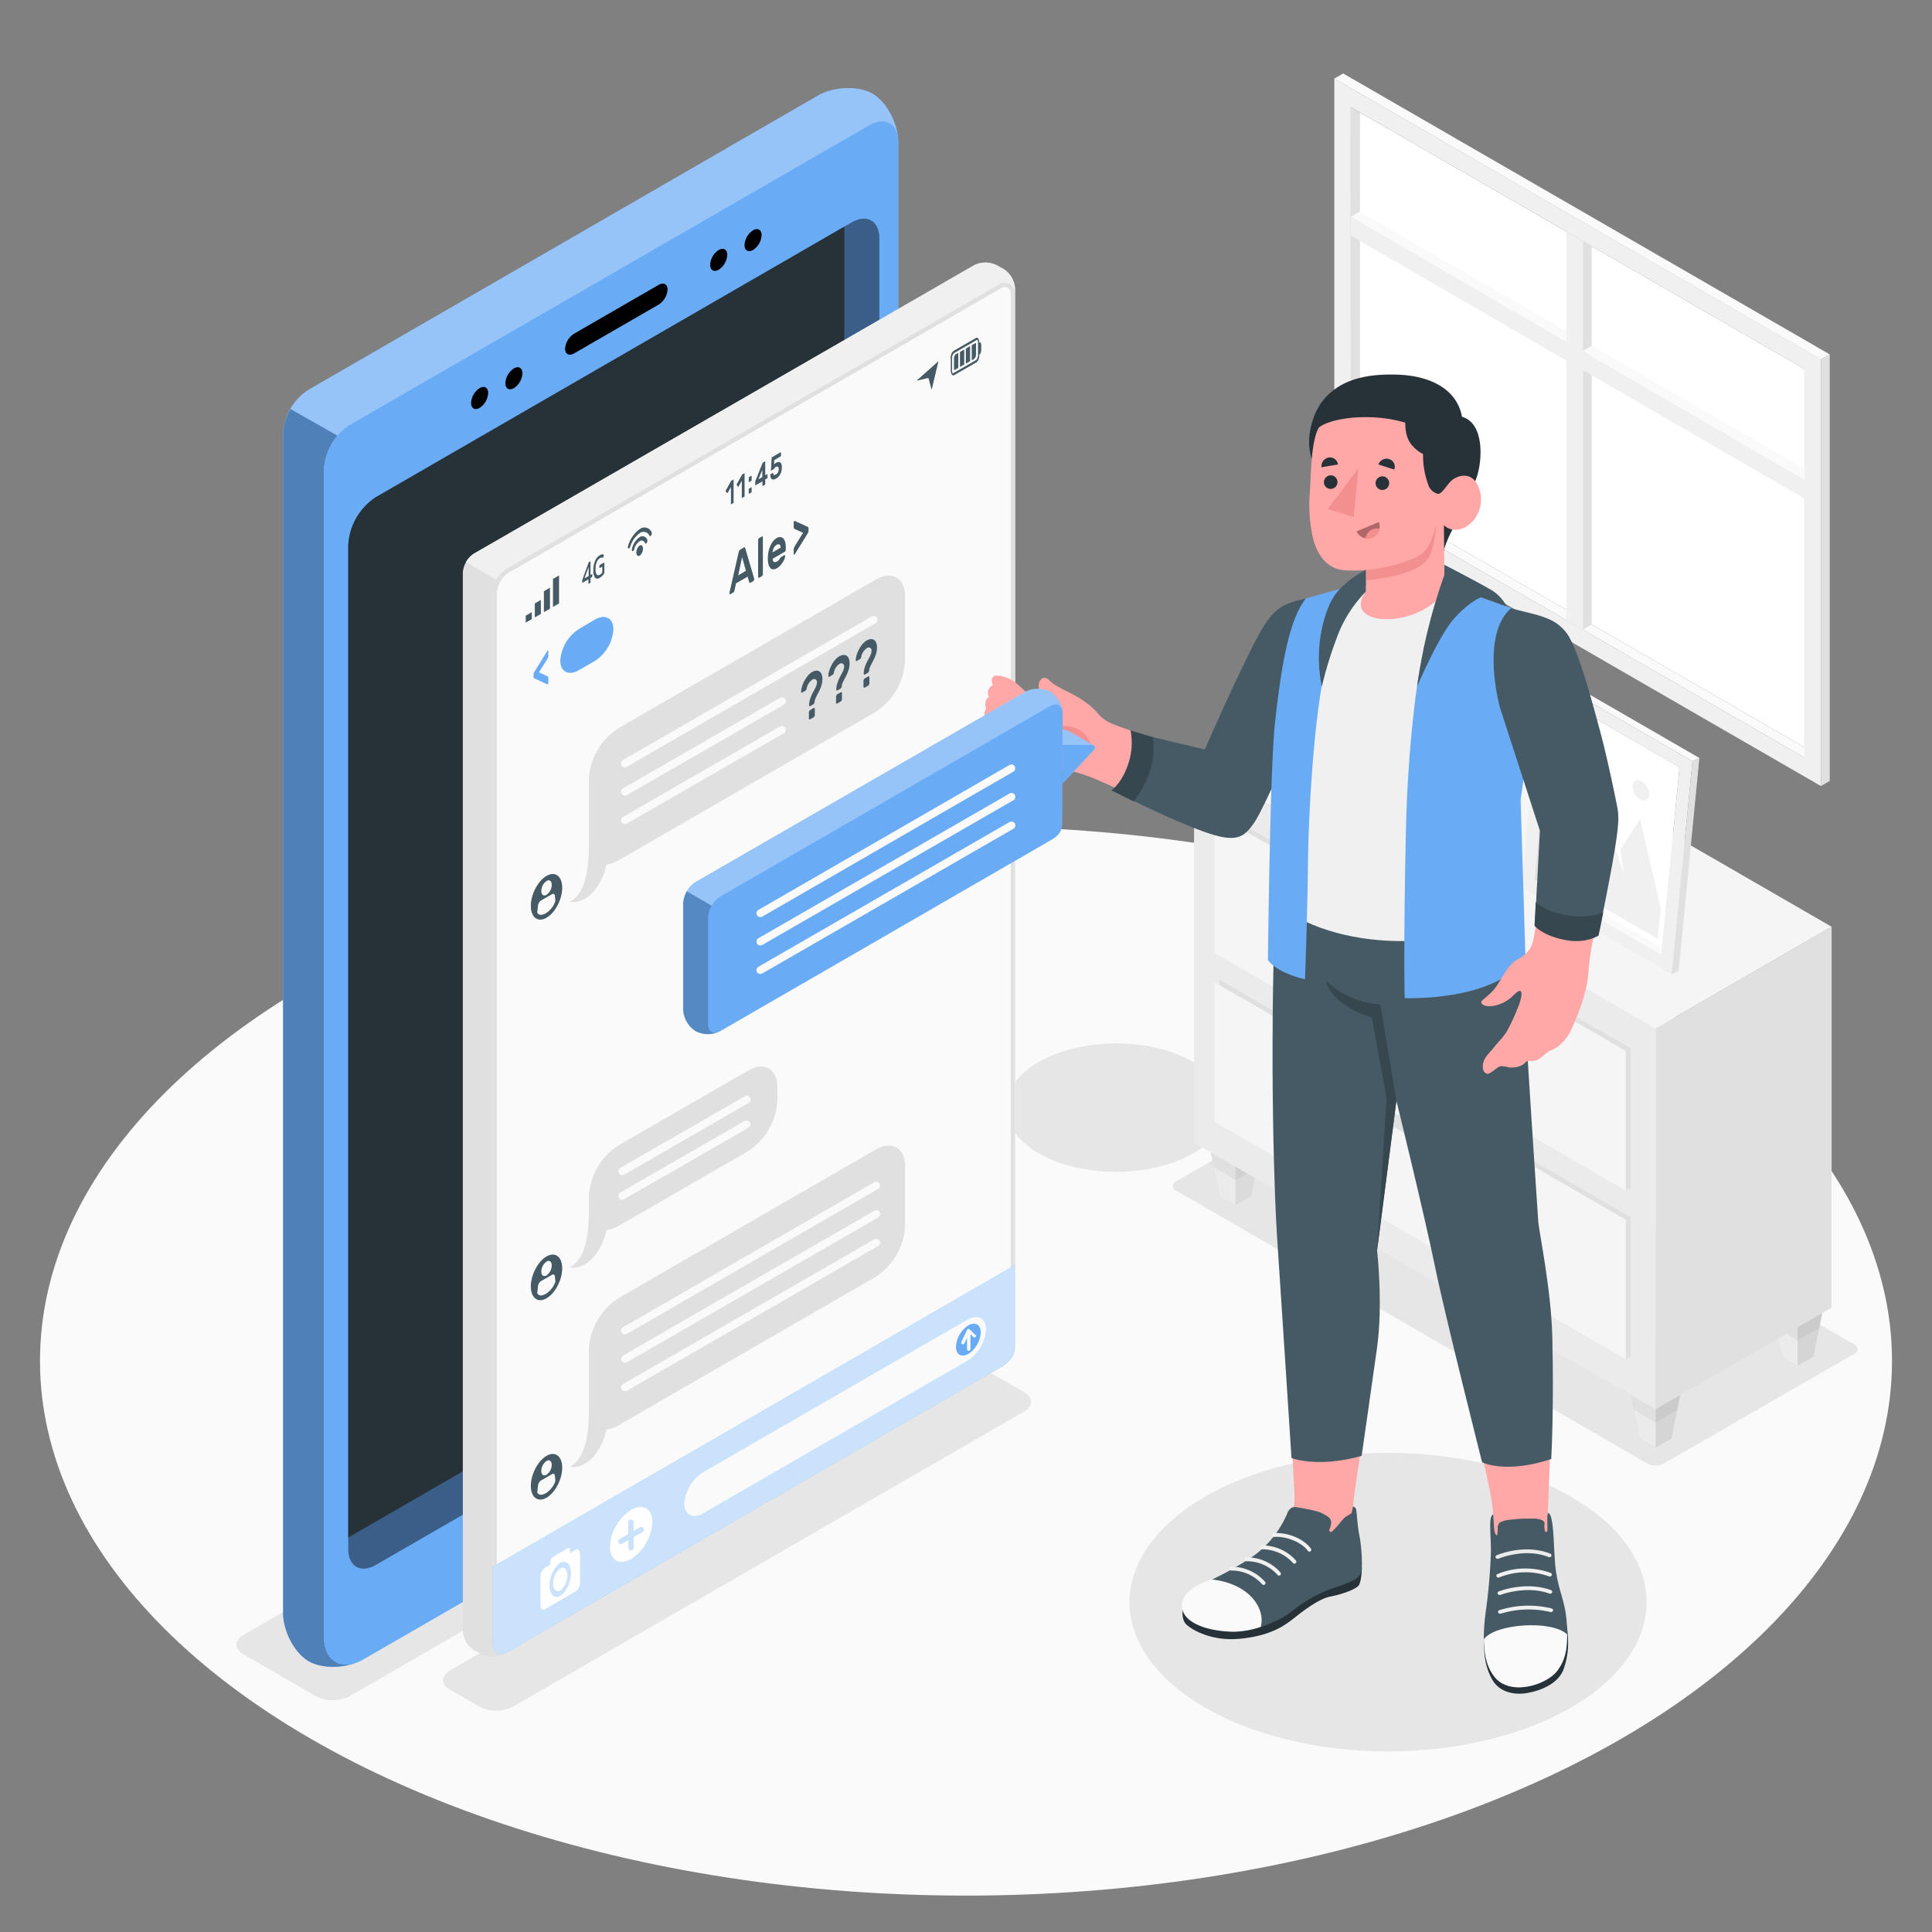 <svg xmlns="http://www.w3.org/2000/svg" viewBox="0 0 500 500"><rect x="0" y="0" width="500" height="500" fill="#808080" stroke="none"/><g id="freepik--Floor--inject-39"><ellipse id="freepik--floor--inject-39" cx="250" cy="352.22" rx="239.65" ry="138.36" style="fill:#fafafa"></ellipse></g><g id="freepik--Shadows--inject-39"><path id="freepik--Shadow--inject-39" d="M430.55,378.8l49.35-28.45a1.27,1.27,0,0,0,0-2.4l-122-70.67a4.59,4.59,0,0,0-4.16,0l-49.35,28.45a1.27,1.27,0,0,0,0,2.4l122,70.67A4.57,4.57,0,0,0,430.55,378.8Z" style="fill:#e6e6e6"></path><ellipse id="freepik--shadow--inject-39" cx="359.22" cy="414.63" rx="66.9" ry="38.63" style="fill:#e6e6e6"></ellipse><path id="freepik--shadow--inject-39" d="M63,428.12,81.78,439a9.62,9.62,0,0,0,8.68,0l158.17-91.32c2.39-1.38,2.39-3.62,0-5l-18.8-10.85a9.6,9.6,0,0,0-8.67,0L63,423.11C60.59,424.49,60.59,426.73,63,428.12Z" style="fill:#e6e6e6"></path><path id="freepik--shadow--inject-39" d="M116.48,437.29l7.6,4.39a9.53,9.53,0,0,0,8.67,0l132.3-76.38c2.4-1.39,2.4-3.63,0-5l-7.6-4.39a9.6,9.6,0,0,0-8.67,0l-132.3,76.38C114.08,433.67,114.08,435.91,116.48,437.29Z" style="fill:#e6e6e6"></path><path id="freepik--shadow--inject-39" d="M268.72,274.9c-11.12,6.49-11.12,17,0,23.5s29.13,6.49,40.24,0,11.11-17,0-23.5S279.83,268.42,268.72,274.9Z" style="fill:#e6e6e6"></path></g><g id="freepik--Furniture--inject-39"><g id="freepik--Drawer--inject-39"><polygon points="420.11 351.29 424.35 372.31 428.47 374.69 432.55 372.33 436.83 351.29 428.47 346.46 420.11 351.29" style="fill:#e0e0e0"></polygon><polygon points="420.11 351.29 424.35 372.31 428.47 374.69 432.55 372.33 436.83 351.29 428.47 346.46 420.11 351.29" style="opacity:0.05"></polygon><polygon points="428.47 374.69 428.47 356.11 420.11 351.29 424.35 372.31 428.47 374.69" style="fill:#ebebeb"></polygon><polygon points="420.11 351.29 422.85 364.86 428.47 368.11 434.07 364.88 436.83 351.29 428.47 346.46 420.11 351.29" style="opacity:0.05"></polygon><polygon points="456.87 330.07 461.1 351.09 465.22 353.47 469.31 351.11 473.58 330.07 465.22 325.24 456.87 330.07" style="fill:#e0e0e0"></polygon><polygon points="456.87 330.07 461.1 351.09 465.22 353.47 469.31 351.11 473.58 330.07 465.22 325.24 456.87 330.07" style="opacity:0.05"></polygon><polygon points="465.22 353.47 465.22 334.89 456.87 330.07 461.1 351.09 465.22 353.47" style="fill:#ebebeb"></polygon><polygon points="456.87 330.07 459.6 343.64 465.22 346.89 470.82 343.66 473.58 330.07 465.22 325.24 456.87 330.07" style="opacity:0.05"></polygon><polygon points="311.39 288.51 315.63 309.54 319.75 311.92 323.83 309.56 328.11 288.52 319.75 283.69 311.39 288.51" style="opacity:0.05"></polygon><polygon points="319.75 311.92 319.75 293.34 311.39 288.51 315.63 309.54 319.75 311.92" style="fill:#ebebeb"></polygon><polygon points="311.39 288.51 314.13 302.09 319.75 305.34 325.35 302.11 328.11 288.52 319.75 283.69 311.39 288.51" style="opacity:0.05"></polygon><g id="freepik--Cabinet--inject-39"><g id="freepik--cabinet--inject-39"><polygon points="428.47 364.72 474.02 338.42 474.02 239.84 428.47 266.14 428.47 364.72" style="fill:#e0e0e0"></polygon><polygon points="428.47 266.14 309.02 197.17 309.02 295.75 428.47 364.72 428.47 266.14" style="fill:#ebebeb"></polygon><polygon points="309.02 197.17 428.47 266.14 474.02 239.84 354.57 170.88 309.02 197.17" style="fill:#f5f5f5"></polygon><polygon points="421.96 314.97 315.53 253.52 315.53 289.7 314.34 290.39 420.77 351.84 421.97 351.15 421.96 314.97" style="fill:#e0e0e0"></polygon><polygon points="420.77 315.66 314.33 254.21 314.34 290.39 420.77 351.84 420.77 315.66" style="fill:#f5f5f5"></polygon><path d="M369.6,293l-8.85-5.11c-1.15-.67-2.08-.36-2.08.67a4.15,4.15,0,0,0,2.08,3.08l8.85,5.11c1.15.67,2.08.36,2.08-.67A4.15,4.15,0,0,0,369.6,293Z" style="fill:#e0e0e0"></path><polygon points="421.97 271.29 315.53 209.84 315.54 246.01 314.34 246.71 420.77 308.16 421.97 307.46 421.97 271.29" style="fill:#e0e0e0"></polygon><polygon points="420.77 271.98 314.34 210.53 314.34 246.71 420.77 308.16 420.77 271.98" style="fill:#f5f5f5"></polygon><path d="M369.6,249.27l-8.85-5.11c-1.15-.66-2.08-.36-2.08.68a4.15,4.15,0,0,0,2.08,3.08L369.6,253c1.15.66,2.08.36,2.08-.68A4.19,4.19,0,0,0,369.6,249.27Z" style="fill:#e0e0e0"></path></g></g><g id="freepik--Pot--inject-39"><path d="M358,200.13c-5.52,3.19-5.52,8.36,0,11.55s14.47,3.18,20,0,5.52-8.36,0-11.55S363.51,196.94,358,200.13Z" style="fill:#e0e0e0"></path><path d="M376.78,206.62c4.81-4.91,7.63-17.16,2.94-21.05H355.86c-4.69,3.89-1.87,16.13,2.94,21l.13.14c.05.05.11.1.16.16a5.46,5.46,0,0,0,.44.38l.11.09.37.28c.2.14.41.28.62.4a15.84,15.84,0,0,0,14.32,0h0c.21-.12.42-.26.63-.4l.34-.26.14-.11c.15-.12.29-.25.42-.37l.19-.19A.57.57,0,0,1,376.78,206.62Z" style="fill:#ebebeb"></path><path d="M357.93,184c-5.44,3.14-5.44,8.24,0,11.38s14.27,3.15,19.72,0,5.44-8.24,0-11.38S363.38,180.85,357.93,184Z" style="fill:#fafafa"></path><path d="M361.79,186.23c-3.31,1.91-3.31,5,0,6.92a13.22,13.22,0,0,0,12,0c3.31-1.91,3.31-5,0-6.92A13.22,13.22,0,0,0,361.79,186.23Z" style="fill:#f5f5f5"></path><path d="M373.79,189.51a13.28,13.28,0,0,0-12,0,5.61,5.61,0,0,0-2,1.82,5.43,5.43,0,0,0,2,1.82,13.22,13.22,0,0,0,12,0,5.43,5.43,0,0,0,2-1.82A5.61,5.61,0,0,0,373.79,189.51Z" style="fill:#ebebeb"></path><path d="M362.52,191.33a27.35,27.35,0,0,1-4.34-5.76c-2-3.55-2.37-8.29-1.33-8.88s5.25,4.15,5.25,4.15a25.9,25.9,0,0,1-.45-6.05c.18-3.15,1-6,1.85-6.6s2.93,3.4,3.8,6.29,1.38,5.25,1.38,5.25a44,44,0,0,1,1.56-6.64c1.05-3,2-3.67,2.74-3.37s1.23,1.69,1.45,5.68a39.69,39.69,0,0,1-.18,5.71s1.48-1.63,3.14-3.22c1.81-1.74,2.58-2,3.1-1.65s.66,3-2.14,8.12a28.32,28.32,0,0,1-5.3,7S369.16,193.84,362.52,191.33Z" style="fill:#e0e0e0"></path></g><g id="freepik--Picture--inject-39"><g id="freepik--Frame--inject-39"><polygon points="431.71 246.21 429.94 247.07 397.09 228.1 398.86 227.25 431.71 246.21" style="fill:#fafafa"></polygon><polygon points="398.86 227.25 430.11 245.29 434.66 198.54 403.41 180.52 398.86 227.25" style="fill:#fff"></polygon><path d="M393.75,229.66l38.89,22.46L438,197l-38.89-22.46Zm8.06-50.08,32.85,19-4.72,48.53-32.85-19Z" style="fill:#f0f0f0"></path><polygon points="397.09 228.1 398.86 227.25 403.41 180.52 401.81 179.58 397.09 228.1" style="fill:#e0e0e0"></polygon><polygon points="399.11 174.53 400.9 173.7 439.8 196.16 438 196.99 399.11 174.53" style="fill:#fafafa"></polygon><polygon points="439.8 196.16 438 196.99 432.64 252.12 434.43 251.28 439.8 196.16" style="fill:#e0e0e0"></polygon></g><g id="freepik--Land--inject-39"><polygon points="400.24 226.36 429.05 242.99 429.81 235.12 424.45 211.99 419.35 219.88 420.4 226.53 411.88 201.99 401 218.49 400.24 226.36" style="fill:#f0f0f0"></polygon><path d="M424.9,202.25a4.07,4.07,0,0,1,1.9,3.56c-.13,1.28-1.18,1.78-2.36,1.1a4.06,4.06,0,0,1-1.9-3.56C422.66,202.06,423.72,201.57,424.9,202.25Z" style="fill:#f0f0f0"></path></g></g></g></g><g id="freepik--Window--inject-39"><g id="freepik--window--inject-39"><polygon points="351.84 126.92 466.99 193.39 466.99 95.5 351.84 29.04 351.84 126.92" style="fill:#fff"></polygon><polygon points="469.25 194.7 466.99 196.05 349.58 128.26 351.84 126.92 469.25 194.7" style="fill:#fafafa"></polygon><path d="M345.32,130.72l125.93,72.71V93L345.32,20.33Zm4.26-103L467,95.5V196.05l-117.4-67.78Z" style="fill:#f0f0f0"></path><polygon points="349.58 128.26 351.84 126.92 351.84 29.04 349.58 27.71 349.58 128.26" style="fill:#e0e0e0"></polygon><polygon points="345.32 20.33 347.62 19.02 473.54 91.72 471.25 93.04 345.32 20.33" style="fill:#fafafa"></polygon><polygon points="473.54 91.72 471.25 93.04 471.25 203.43 473.54 202.11 473.54 91.72" style="fill:#e0e0e0"></polygon><polygon points="465.11 120.21 465.11 122.86 349.58 56.08 351.84 54.73 465.11 120.21" style="fill:#fafafa"></polygon><polygon points="411.92 63.71 409.63 62.39 409.63 162.95 411.92 161.64 411.92 63.71" style="fill:#e0e0e0"></polygon><polygon points="405.36 59.94 409.63 62.39 409.63 162.95 405.37 160.48 405.36 59.94" style="fill:#f0f0f0"></polygon><polygon points="349.58 56.08 349.58 60.99 467.03 129.05 467.03 124.14 349.58 56.08" style="fill:#f0f0f0"></polygon><polygon points="409.63 90.87 411.92 89.46 466.99 121.29 466.99 124.14 409.63 90.87" style="fill:#fafafa"></polygon></g></g><g id="freepik--Device--inject-39"><g id="freepik--Mobile--inject-39"><path d="M211.66,24.74,80.34,100.58a14.17,14.17,0,0,0-7.08,11.74V417.38c0,4.81,3,10.43,6.64,12.54s10,1.88,14.17-.52l130.85-75.55a16.71,16.71,0,0,0,7.54-13.06v-304c0-4.81-3-10.43-6.63-12.54S215.83,22.34,211.66,24.74Z" style="fill:#69ABF5"></path><path d="M211.66,24.74,80.34,100.58a14.17,14.17,0,0,0-7.08,11.74V417.38c0,4.81,3,10.43,6.64,12.54s10,1.88,14.17-.52l130.85-75.55a16.71,16.71,0,0,0,7.54-13.06v-304c0-4.81-3-10.43-6.63-12.54S215.83,22.34,211.66,24.74Z" style="fill:#fff;opacity:0.3"></path><path d="M92.27,430.26c-4,1.57-9.2,1.49-12.37-.34-3.66-2.11-6.63-7.73-6.63-12.54V112.32a13.57,13.57,0,0,1,1.91-6.47l12.17,6.91a14.64,14.64,0,0,0-3.51,8.79v302C83.83,429.29,87.49,432,92.27,430.26Z" style="fill:#69ABF5"></path><path d="M92.27,430.26c-4,1.57-9.2,1.49-12.37-.34-3.66-2.11-6.63-7.73-6.63-12.54V112.32a13.57,13.57,0,0,1,1.91-6.47l12.17,6.91a14.64,14.64,0,0,0-3.51,8.79v302C83.83,429.29,87.49,432,92.27,430.26Z" style="opacity:0.25"></path><path d="M90.48,110a14.74,14.74,0,0,0-6.65,11.52v302c0,6.5,4.6,9.16,10.23,5.91l130.87-75.56a16.71,16.71,0,0,0,7.54-13.06v-304c0-4.79-3.39-6.75-7.54-4.36Z" style="fill:#69ABF5"></path><path d="M97.3,128.64a15.86,15.86,0,0,0-7.17,12.42V400.85c0,4.57,3.2,6.42,7.16,4.14L220.41,333.9a15.9,15.9,0,0,0,7.17-12.41V61.7c0-4.55-3.23-6.42-7.17-4.14Z" style="fill:#69ABF5"></path><path d="M97.3,128.64a15.86,15.86,0,0,0-7.17,12.42V400.85c0,4.57,3.2,6.42,7.16,4.14L220.41,333.9a15.9,15.9,0,0,0,7.17-12.41V61.7c0-4.55-3.23-6.42-7.17-4.14Z" style="opacity:0.45"></path><path d="M218.5,315.51V58.66l-121.2,70a15.86,15.86,0,0,0-7.17,12.42V397.91l121.2-70A15.9,15.9,0,0,0,218.5,315.51Z" style="fill:#263238"></path><path d="M148.6,86.34l21.82-12.59c1.3-.76,2.35-.22,2.35,1.19a5,5,0,0,1-2.35,3.91L148.6,91.45c-1.3.75-2.36.22-2.36-1.19A5.07,5.07,0,0,1,148.6,86.34Z"></path><path d="M186,64.7c1.22-.71,2.21-.14,2.21,1.27A4.88,4.88,0,0,1,186,69.8c-1.22.71-2.21.14-2.21-1.28A4.86,4.86,0,0,1,186,64.7Z"></path><path d="M194.89,59.59c1.22-.7,2.21-.13,2.21,1.28a4.9,4.9,0,0,1-2.21,3.83c-1.22.7-2.21.13-2.21-1.28A4.9,4.9,0,0,1,194.89,59.59Z"></path><path d="M124.13,100.44c1.22-.7,2.21-.13,2.21,1.28a4.88,4.88,0,0,1-2.21,3.83c-1.22.71-2.21.13-2.21-1.28A4.9,4.9,0,0,1,124.13,100.44Z"></path><path d="M133,95.34c1.22-.7,2.21-.13,2.21,1.28a4.9,4.9,0,0,1-2.21,3.83c-1.22.7-2.21.13-2.21-1.28A4.9,4.9,0,0,1,133,95.34Z"></path></g></g><g id="freepik--Screen--inject-39"><g id="freepik--window--inject-39"><path d="M252.12,68.63,122.69,143.26a6.44,6.44,0,0,0-2.91,5V422.09a6.43,6.43,0,0,0,2.92,5l1.82,1a6.47,6.47,0,0,0,5.83,0l129.43-74.75a6.44,6.44,0,0,0,2.91-5V74.7a6.43,6.43,0,0,0-2.92-5l-1.82-1A6.47,6.47,0,0,0,252.12,68.63Z" style="fill:#e0e0e0"></path><path d="M262.69,348.57c0,2.57-1.8,4.2-4,5.48L131.47,427.5c-2.22,1.28-4,.24-4-2.33V154h0a8,8,0,0,1,4-6.94L258.66,73.52a2.69,2.69,0,0,1,4,2.33h0Z" style="fill:#fafafa"></path><path d="M260,74.28a1.57,1.57,0,0,1,1.57,1.57V348.57c0,1.74-1.07,3.13-3.47,4.51L130.9,426.53a2.53,2.53,0,0,1-1.23.39c-1,0-1.11-1.1-1.11-1.75V154a6.92,6.92,0,0,1,3.45-6L259.22,74.49a1.58,1.58,0,0,1,.78-.21m0-1.12a2.65,2.65,0,0,0-1.34.36L131.45,147a8,8,0,0,0-4,6.94V425.17c0,1.82.91,2.88,2.23,2.88a3.71,3.71,0,0,0,1.8-.55l127.19-73.45c2.23-1.28,4-2.91,4-5.48V75.85A2.69,2.69,0,0,0,260,73.16Z" style="fill:#e0e0e0"></path><path d="M262.69,74.7v1.15a2.69,2.69,0,0,0-4-2.33L131.45,147a7.78,7.78,0,0,0-2.93,2.93.26.26,0,0,0-.05.09l-7.87-4.55a6.08,6.08,0,0,1,2.1-2.22L252.12,68.63a6.47,6.47,0,0,1,5.83,0l1.82,1A6.4,6.4,0,0,1,262.69,74.7Z" style="fill:#f0f0f0"></path><path d="M152.28,151.07a.33.33,0,0,1,0-.19v-.94l-1.47.85c-.08.05-.12,0-.12-.13v-.33a.92.92,0,0,1,0-.19.83.83,0,0,1,.05-.18l1.56-4.26a1.1,1.1,0,0,1,.07-.17.24.24,0,0,1,.11-.09l.2-.12c.06,0,.11,0,.14,0a.4.4,0,0,1,0,.2v3.28l.32-.19c.06,0,.11,0,.13,0a.31.31,0,0,1,0,.2V149a.5.5,0,0,1,0,.23.25.25,0,0,1-.13.14l-.32.19v.94a.75.75,0,0,1,0,.24.32.32,0,0,1-.14.14l-.25.14C152.35,151.1,152.31,151.1,152.28,151.07Zm.06-2v-2.34l-1.07,2.95Z" style="fill:#455a64"></path><path d="M154,149.5a3.08,3.08,0,0,1-.43-1.92,6.07,6.07,0,0,1,.43-2.41,2.92,2.92,0,0,1,1.22-1.47,1.75,1.75,0,0,1,.58-.22.62.62,0,0,1,.46.07s0,0,0,.08a.65.65,0,0,1,0,.11l-.13.49a.27.27,0,0,1-.06.11h-.06a.82.82,0,0,0-.75.12,2,2,0,0,0-.83,1,4.56,4.56,0,0,0-.3,1.78,2.51,2.51,0,0,0,.29,1.45c.2.24.46.26.8.06a1.78,1.78,0,0,0,.37-.26,1.65,1.65,0,0,0,.28-.32v-1.52l-.61.35c-.06,0-.1,0-.13,0a.45.45,0,0,1,0-.21v-.21a.65.65,0,0,1,0-.24.35.35,0,0,1,.13-.14l1-.56c.07,0,.12,0,.14,0a.43.43,0,0,1,0,.24v2.18a.92.92,0,0,1,0,.19.26.26,0,0,1-.06.15,3.14,3.14,0,0,1-1.15,1.14C154.72,149.86,154.31,149.84,154,149.5Z" style="fill:#455a64"></path><path d="M166.41,142a2.25,2.25,0,0,1-.86,1.8c-.47.27-.85-.09-.85-.82a2.24,2.24,0,0,1,.85-1.8C166,140.91,166.41,141.28,166.41,142Z" style="fill:#455a64"></path><path d="M165.55,139a5.13,5.13,0,0,0-2,3c-.08.27,0,.52.09.6h0c.16.1.4-.11.5-.44a3.59,3.59,0,0,1,1.39-2.1.91.91,0,0,1,1.4.49c.09.22.33.16.49-.13h0a1,1,0,0,0,.09-.7A1.29,1.29,0,0,0,165.55,139Z" style="fill:#455a64"></path><path d="M165.55,136.94a8,8,0,0,0-3,4.33c-.1.28-.07.57.07.65h0c.16.09.38-.1.49-.42a6.48,6.48,0,0,1,2.48-3.54,1.66,1.66,0,0,1,2.49.67c.1.2.33.13.49-.15h0a.88.88,0,0,0,.07-.73A2,2,0,0,0,165.55,136.94Z" style="fill:#455a64"></path><path d="M187.82,127.2a.2.2,0,0,1,0-.16.33.33,0,0,1,.06-.19l1.22-2.19.09-.16a.33.33,0,0,1,.11-.1l.44-.26a.09.09,0,0,1,.11,0,.18.18,0,0,1,0,.14v5.61a.46.46,0,0,1,0,.19.29.29,0,0,1-.11.13l-.46.26a.09.09,0,0,1-.11,0,.2.2,0,0,1,0-.14v-4.29l-.8,1.42a.26.26,0,0,1-.11.12.1.1,0,0,1-.11,0Z" style="fill:#455a64"></path><path d="M190.67,125.55a.35.35,0,0,1,0-.16.6.6,0,0,1,.06-.19l1.22-2.19.1-.15a.27.27,0,0,1,.1-.11l.44-.25a.08.08,0,0,1,.11,0,.2.2,0,0,1,0,.14v5.61a.43.43,0,0,1,0,.19.29.29,0,0,1-.11.13l-.46.27a.08.08,0,0,1-.1,0,.2.2,0,0,1-.05-.14V124.4l-.8,1.43a.23.23,0,0,1-.11.11.1.1,0,0,1-.1,0Z" style="fill:#455a64"></path><path d="M194.42,123.14a.08.08,0,0,1,.1,0,.2.2,0,0,1,0,.14v.85a.45.45,0,0,1,0,.19.24.24,0,0,1-.1.13l-.53.31a.09.09,0,0,1-.11,0,.2.2,0,0,1,0-.14v-.85a.41.41,0,0,1,0-.19.25.25,0,0,1,.11-.13Zm0,3a.08.08,0,0,1,.1,0,.18.18,0,0,1,0,.14v.85a.45.45,0,0,1,0,.19.28.28,0,0,1-.1.13l-.53.3a.08.08,0,0,1-.11,0,.2.2,0,0,1,0-.14v-.85a.41.41,0,0,1,0-.19.33.33,0,0,1,.11-.14Z" style="fill:#455a64"></path><path d="M197.43,125.76a.08.08,0,0,1-.11,0s0-.07,0-.13v-1.05l-1.75,1a.08.08,0,0,1-.11,0,.2.2,0,0,1,0-.14v-.62a.85.85,0,0,1,0-.23l.09-.25,1.72-4.31a.76.76,0,0,1,.23-.35l.43-.25c.05,0,.08,0,.11,0a.18.18,0,0,1,0,.14V123l.48-.28a.09.09,0,0,1,.11,0,.18.18,0,0,1,0,.14v.61a.48.48,0,0,1,0,.2.36.36,0,0,1-.11.13l-.48.28v1.05a.49.49,0,0,1,0,.19.24.24,0,0,1-.11.13Zm-.15-2.28v-1.86l-1,2.42Z" style="fill:#455a64"></path><path d="M199.69,118.61a.49.49,0,0,1,.05-.19.24.24,0,0,1,.11-.13l2.12-1.22s.07,0,.1,0a.2.2,0,0,1,.05.14v.62a.45.45,0,0,1-.05.19.28.28,0,0,1-.1.13l-1.59.92-.06,1.14a1.28,1.28,0,0,1,.3-.28,1.66,1.66,0,0,1,.25-.16,1.52,1.52,0,0,1,.58-.21.68.68,0,0,1,.47.11,1,1,0,0,1,.31.45,2.27,2.27,0,0,1,.11.8,4.62,4.62,0,0,1-.11,1,3.58,3.58,0,0,1-.32.83,2.59,2.59,0,0,1-.47.64,2.35,2.35,0,0,1-.57.45,1.64,1.64,0,0,1-.67.25.63.63,0,0,1-.46-.11.76.76,0,0,1-.28-.39,1.72,1.72,0,0,1-.1-.58.34.34,0,0,1,0-.2.36.36,0,0,1,.11-.13l.45-.26a.11.11,0,0,1,.11,0,.17.17,0,0,1,.06.11.69.69,0,0,0,.1.27.33.33,0,0,0,.17.1.57.57,0,0,0,.22,0l.25-.12a1.36,1.36,0,0,0,.51-.57,1.75,1.75,0,0,0,.2-.85.62.62,0,0,0-.2-.54.44.44,0,0,0-.51,0,1,1,0,0,0-.27.2.86.86,0,0,0-.16.18l-.12.16a.36.36,0,0,1-.13.11l-.51.3a.09.09,0,0,1-.11,0,.18.18,0,0,1,0-.14Z" style="fill:#455a64"></path><polygon points="136.06 161.14 136.06 159.33 137.63 158.42 137.63 160.23 136.06 161.14" style="fill:#455a64"></polygon><polygon points="138.41 159.78 138.41 156.16 139.98 155.26 139.98 158.88 138.41 159.78" style="fill:#455a64"></polygon><polygon points="140.76 158.42 140.76 153 142.33 152.09 142.33 157.52 140.76 158.42" style="fill:#455a64"></polygon><polygon points="143.11 157.07 143.11 149.83 144.68 148.92 144.68 156.16 143.11 157.07" style="fill:#455a64"></polygon><path d="M253.18,87.65c-.17-.25-.38-.31-.59-.19l-5.85,3.37a2.22,2.22,0,0,0-.68,1.77v3.29a1.85,1.85,0,0,0,.26,1,.55.55,0,0,0,.24.22.35.35,0,0,0,.34,0l5.85-3.37a2.24,2.24,0,0,0,.68-1.78V88.7A1.94,1.94,0,0,0,253.18,87.65Zm-6.7,8.87a1,1,0,0,1-.09-.48V92.75a1.76,1.76,0,0,1,.51-1.36L252.75,88a.23.23,0,0,1,.19,0l.08.07a.94.94,0,0,1,.09.48v3.29a1.76,1.76,0,0,1-.52,1.36l-5.85,3.36C246.63,96.62,246.54,96.61,246.48,96.52Z" style="fill:#455a64"></path><path d="M248,91.32v3.9l-.92.52a.12.12,0,0,1-.18-.1V92.75a1.35,1.35,0,0,1,.38-1Z" style="fill:#455a64"></path><polygon points="248.44 91.09 249.54 90.45 249.54 94.34 248.44 94.97 248.44 91.09" style="fill:#455a64"></polygon><polygon points="249.96 90.21 251.06 89.57 251.06 93.48 249.96 94.11 249.96 90.21" style="fill:#455a64"></polygon><path d="M252.59,89v2.8a1.46,1.46,0,0,1-.73,1.26l-.37.21V89.34l.87-.51A.15.15,0,0,1,252.59,89Z" style="fill:#455a64"></path><path d="M253.65,88.59c.16-.09.29.38.29,1v.61a2.52,2.52,0,0,1-.29,1.43l-.3.2V88.77Z" style="fill:#455a64"></path><polygon points="237.18 98.54 242.87 93.48 241.11 100.89 240.28 97.81 237.18 98.54" style="fill:#455a64"></polygon><path d="M192.53,141.66c.1-.06.17-.06.22,0a.7.7,0,0,1,.14.29l2.3,7.82a.31.31,0,0,1,0,.1.79.79,0,0,1-.08.32.51.51,0,0,1-.18.22l-.67.39q-.2.11-.27,0a.54.54,0,0,1-.1-.18l-.4-1.38-3,1.72-.41,1.84a1.5,1.5,0,0,1-.1.3.59.59,0,0,1-.27.27l-.67.39a.14.14,0,0,1-.18,0,.32.32,0,0,1-.08-.23s0-.08,0-.11L191.14,143a1.79,1.79,0,0,1,.13-.44.56.56,0,0,1,.22-.26Zm.52,6.05-1-3.52-1,4.72Z" style="fill:#455a64"></path><path d="M197.43,148.57a.76.76,0,0,1-.08.32.46.46,0,0,1-.18.22l-.71.41a.14.14,0,0,1-.18,0,.32.32,0,0,1-.08-.23v-9.5a.76.76,0,0,1,.08-.32.51.51,0,0,1,.18-.22l.71-.41a.14.14,0,0,1,.18,0,.32.32,0,0,1,.08.23Z" style="fill:#455a64"></path><path d="M198.72,144.45a8.09,8.09,0,0,1,.16-1.62,7.36,7.36,0,0,1,.46-1.51,5.7,5.7,0,0,1,.73-1.25,3.15,3.15,0,0,1,1-.85A1.54,1.54,0,0,1,202,139a1.16,1.16,0,0,1,.73.38,2.12,2.12,0,0,1,.47.9,4.82,4.82,0,0,1,.16,1.32v.65a.77.77,0,0,1-.07.32.51.51,0,0,1-.18.22l-3.14,1.81a1.3,1.3,0,0,0,.09.53.59.59,0,0,0,.24.29.49.49,0,0,0,.34.06,1.11,1.11,0,0,0,.41-.14,2.19,2.19,0,0,0,.49-.38,2.83,2.83,0,0,0,.31-.42,2,2,0,0,1,.17-.26.54.54,0,0,1,.18-.14l.75-.44a.15.15,0,0,1,.18,0,.29.29,0,0,1,.07.24,2,2,0,0,1-.14.6,4.72,4.72,0,0,1-.41.86,6.06,6.06,0,0,1-.67.91,3.74,3.74,0,0,1-.93.75,1.56,1.56,0,0,1-1,.27,1,1,0,0,1-.73-.38,2.31,2.31,0,0,1-.46-1A6,6,0,0,1,198.72,144.45ZM201,141a2,2,0,0,0-.47.39,3.36,3.36,0,0,0-.32.51,2.44,2.44,0,0,0-.2.55,2.75,2.75,0,0,0-.09.51l2.12-1.23a2,2,0,0,0-.07-.41.73.73,0,0,0-.17-.34.47.47,0,0,0-.31-.14A1,1,0,0,0,201,141Z" style="fill:#455a64"></path><path d="M205.71,136.93a.77.77,0,0,1-.19-.15.43.43,0,0,1-.11-.32v-1.23a.57.57,0,0,1,.06-.25.4.4,0,0,1,.14-.17h0a.06.06,0,0,1,.06,0l3.3,1.51a.78.78,0,0,1,.2.14.5.5,0,0,1,.07.32v.6a1,1,0,0,1-.07.4c-.05.11-.12.23-.2.37l-3.3,5.31a.28.28,0,0,1-.06.08l0,0c-.06,0-.1,0-.14,0a.22.22,0,0,1-.06-.18v-1.23a1,1,0,0,1,.11-.44c.07-.14.13-.27.19-.37l2.13-3.43Z" style="fill:#455a64"></path><path d="M139.48,174l2.13,1a1.05,1.05,0,0,1,.2.14.44.44,0,0,1,.1.32v1.23a.54.54,0,0,1-.06.25.3.3,0,0,1-.14.17l0,0h-.06l-3.29-1.52a.38.38,0,0,1-.2-.14.47.47,0,0,1-.07-.31v-.61a.94.94,0,0,1,.07-.39,1.71,1.71,0,0,1,.2-.37l3.29-5.32a.22.22,0,0,1,.06-.07l0,0a.1.1,0,0,1,.14,0,.25.25,0,0,1,.06.19v1.23a1,1,0,0,1-.1.43c-.07.15-.14.27-.2.38Z" style="fill:#69ABF5"></path><path d="M145,170.93a10.62,10.62,0,0,1,4.88-8.17l4-2.37c2.69-1.59,4.87-.46,4.87,2.51a10.58,10.58,0,0,1-4.89,8.21l-4,2.3C147.16,175,145,173.86,145,170.93Z" style="fill:#69ABF5"></path><path d="M127.44,405.52v19.65c0,2.57,1.81,3.61,4,2.33l127.19-73.45c2.23-1.28,4-2.91,4-5.48V327.43Z" style="fill:#69ABF5"></path><path d="M127.44,405.52v19.65c0,2.57,1.81,3.61,4,2.33l127.19-73.45c2.23-1.28,4-2.91,4-5.48V327.43Z" style="fill:#fff;opacity:0.65"></path><path d="M145,405.9a4.9,4.9,0,0,0-1.85,3.92c0,1.57.83,2.37,1.85,1.78a4.9,4.9,0,0,0,1.85-3.92C146.81,406.11,146,405.32,145,405.9Z" style="fill:#fff"></path><path d="M148.93,401.1l-1.41.81v-.73c0-.47-.24-.71-.55-.53L143,403a1.45,1.45,0,0,0-.56,1.17v.74l-1.41.81a3,3,0,0,0-1.14,2.43v7.19c0,1,.51,1.47,1.14,1.1l7.94-4.58a3,3,0,0,0,1.15-2.43V402.2C150.08,401.23,149.57,400.73,148.93,401.1ZM145,413c-1.52.89-2.77-.31-2.77-2.66s1.25-5,2.77-5.86,2.77.31,2.77,2.66S146.49,412.13,145,413Z" style="fill:#fff"></path><path d="M163.34,390.76a12.13,12.13,0,0,0-5.5,9.51c0,3.51,2.46,4.93,5.5,3.18a12.18,12.18,0,0,0,5.49-9.52C168.83,390.43,166.37,389,163.34,390.76Zm3,5.71L164,397.79v2.85a.7.7,0,0,1-1.39,0v-2.05l-1.6.92a.59.59,0,0,1-.34.1.7.7,0,0,1-.6-.35.69.69,0,0,1,.25-.94l2.29-1.33V393.9a.7.7,0,0,1,1.39,0v2.3l1.6-.93a.69.69,0,0,1,.69,1.2Z" style="fill:#fff"></path><path d="M182,381l68.3-39.43c2.7-1.56,4.89-.45,4.89,2.48a10.53,10.53,0,0,1-4.89,8.13L182,391.62c-2.7,1.57-4.89.46-4.89-2.47A10.5,10.5,0,0,1,182,381Z" style="fill:#fafafa"></path><path d="M250.61,343c1.77-1,3.2-.19,3.2,1.85a7.06,7.06,0,0,1-3.2,5.54c-1.77,1-3.2.19-3.2-1.85A7.06,7.06,0,0,1,250.61,343Z" style="fill:#69ABF5"></path><path d="M252.42,345.49,250.91,344l0,0a.4.4,0,0,0-.13-.07l-.06,0h-.19a.43.43,0,0,0-.12.05l0,0a.31.31,0,0,0-.09.11l0,0-1.51,3.19a.43.43,0,0,0,.39.62.42.42,0,0,0,.39-.25l.68-1.44v2.95a.44.44,0,0,0,.44.43.43.43,0,0,0,.43-.43v-3.86l.78.74a.44.44,0,0,0,.6-.63Z" style="fill:#fafafa"></path><g id="freepik--Mesages--inject-39"><path d="M234.23,154.4c0-4.84-3.4-6.81-7.6-4.39L160,188.49a16.77,16.77,0,0,0-7.6,13.15V218.3c0,.19,0,.37,0,.56h0c0,4.91-.58,12.48-5,14.51,0,0,2.91.86,6.05-2.43a16.15,16.15,0,0,0,3.51-7.22,7.35,7.35,0,0,0,3-1l66.67-38.48a16.77,16.77,0,0,0,7.6-13.15Z" style="fill:#e0e0e0"></path></g><path d="M210.13,173.94a2.7,2.7,0,0,1,1-.36,1.36,1.36,0,0,1,.86.15,1.4,1.4,0,0,1,.61.71,3.22,3.22,0,0,1,.23,1.32,5.41,5.41,0,0,1-.14,1.24,6.31,6.31,0,0,1-.35,1.09,9,9,0,0,1-.46,1c-.17.32-.33.62-.47.9s-.28.56-.4.84a2.76,2.76,0,0,0-.2.8,1.18,1.18,0,0,1-.1.38.5.5,0,0,1-.19.25l-.83.48a.18.18,0,0,1-.22,0,.34.34,0,0,1-.08-.27,6.17,6.17,0,0,1,.18-1.25,11.1,11.1,0,0,1,.38-1.11q.23-.53.48-1c.18-.31.33-.61.48-.89s.26-.55.36-.8a2.13,2.13,0,0,0,.14-.72.76.76,0,0,0-1.28-.73,3.44,3.44,0,0,0-1.36,2.22,2.74,2.74,0,0,1-.11.34.53.53,0,0,1-.21.21l-.88.51a.15.15,0,0,1-.17,0,.29.29,0,0,1-.07-.23,5.14,5.14,0,0,1,.24-1.34,7,7,0,0,1,.6-1.45,7.48,7.48,0,0,1,.88-1.33A4.05,4.05,0,0,1,210.13,173.94Zm.44,9.28a.17.17,0,0,1,.21,0,.34.34,0,0,1,.09.27V185a.81.81,0,0,1-.09.37.57.57,0,0,1-.21.26l-.94.54a.15.15,0,0,1-.2,0,.37.37,0,0,1-.09-.27v-1.48a.84.84,0,0,1,.09-.37.47.47,0,0,1,.2-.25Z" style="fill:#455a64"></path><path d="M217.17,169.87a2.75,2.75,0,0,1,1-.35,1.24,1.24,0,0,1,.86.15,1.42,1.42,0,0,1,.61.7,3.29,3.29,0,0,1,.23,1.32,5.44,5.44,0,0,1-.14,1.25,6.31,6.31,0,0,1-.35,1.09,9,9,0,0,1-.46,1c-.17.32-.33.62-.47.9s-.28.56-.4.84a2.68,2.68,0,0,0-.2.8,1.26,1.26,0,0,1-.1.38.5.5,0,0,1-.19.25l-.83.47a.15.15,0,0,1-.21,0c-.07-.05-.09-.14-.09-.27a6.17,6.17,0,0,1,.18-1.25A9.05,9.05,0,0,1,217,176a10.2,10.2,0,0,1,.47-1c.18-.31.33-.6.48-.88a7.7,7.7,0,0,0,.36-.8,2.14,2.14,0,0,0,.14-.73.76.76,0,0,0-1.27-.72,3.38,3.38,0,0,0-1.37,2.21,1.62,1.62,0,0,1-.11.35.57.57,0,0,1-.2.21l-.89.51a.15.15,0,0,1-.17,0,.3.3,0,0,1-.07-.22,5.07,5.07,0,0,1,.24-1.34,7.62,7.62,0,0,1,.6-1.46,7.78,7.78,0,0,1,.88-1.32A4.16,4.16,0,0,1,217.17,169.87Zm.43,9.29a.17.17,0,0,1,.21,0,.34.34,0,0,1,.09.27v1.47a.81.81,0,0,1-.09.37.57.57,0,0,1-.21.26l-.94.54a.15.15,0,0,1-.2,0,.33.33,0,0,1-.09-.26v-1.48a.81.81,0,0,1,.09-.37.5.5,0,0,1,.2-.26Z" style="fill:#455a64"></path><path d="M224.27,165.77a3,3,0,0,1,1-.36,1.38,1.38,0,0,1,.86.15,1.53,1.53,0,0,1,.6.71,3.07,3.07,0,0,1,.23,1.32,4.94,4.94,0,0,1-.14,1.25,7.3,7.3,0,0,1-.34,1.09c-.15.35-.3.68-.47,1l-.47.9a7.89,7.89,0,0,0-.39.84,2.71,2.71,0,0,0-.21.8,1,1,0,0,1-.1.38.44.44,0,0,1-.19.24l-.83.48a.15.15,0,0,1-.21,0,.34.34,0,0,1-.09-.27,6.07,6.07,0,0,1,.18-1.25,8.65,8.65,0,0,1,.39-1.12q.22-.51.48-1c.17-.31.33-.6.47-.88a6,6,0,0,0,.36-.8,1.93,1.93,0,0,0,.14-.73.75.75,0,0,0-1.27-.72A3.38,3.38,0,0,0,222.9,170a1.62,1.62,0,0,1-.11.35.57.57,0,0,1-.2.21l-.89.51a.15.15,0,0,1-.17,0,.31.31,0,0,1-.07-.23,5.07,5.07,0,0,1,.24-1.33,8.32,8.32,0,0,1,.6-1.46,7.78,7.78,0,0,1,.88-1.32A4.16,4.16,0,0,1,224.27,165.77Zm.43,9.29a.15.15,0,0,1,.21,0,.33.33,0,0,1,.09.26v1.48a.81.81,0,0,1-.09.37.57.57,0,0,1-.21.26l-.94.54a.15.15,0,0,1-.2,0,.34.34,0,0,1-.09-.27v-1.47a.81.81,0,0,1,.09-.37.56.56,0,0,1,.2-.26Z" style="fill:#455a64"></path><path d="M161.75,198.56a1,1,0,0,1-.5-1.87l64.32-37.13a1,1,0,0,1,1.37.36,1,1,0,0,1-.37,1.37l-64.32,37.14A1,1,0,0,1,161.75,198.56Z" style="fill:#fafafa"></path><path d="M161.75,205.89a1,1,0,0,1-.5-1.87l40.62-23.4a1,1,0,0,1,1,1.74l-40.62,23.4A1,1,0,0,1,161.75,205.89Z" style="fill:#fafafa"></path><path d="M161.75,213.27a1,1,0,0,1-.87-.5,1,1,0,0,1,.37-1.36L201.87,188a1,1,0,0,1,1,1.74l-40.62,23.4A1,1,0,0,1,161.75,213.27Z" style="fill:#fafafa"></path><path d="M141.44,237.51c-2.24,1.3-4.06-.08-4.06-3.07s1.82-6.47,4.06-7.76,4.06.08,4.06,3.07S143.68,236.22,141.44,237.51Z" style="fill:#455a64"></path><path d="M142.86,231.42,140,233.05a1.81,1.81,0,0,0-.76,1.32l-.2,1.75c.72,1.75,4-.39,4.7-3l-.14-1.3C143.56,231.38,143.24,231.2,142.86,231.42Z" style="fill:#fafafa"></path><path d="M142.79,229a3.24,3.24,0,0,1-1.35,2.58c-.75.43-1.35,0-1.35-1a3.23,3.23,0,0,1,1.35-2.58C142.18,227.55,142.79,228,142.79,229Z" style="fill:#fafafa"></path><g id="freepik--mesages--inject-39"><path d="M201.19,281.45c0-4.84-3.4-6.81-7.6-4.38L160,296.45a16.77,16.77,0,0,0-7.6,13.15v3.3c0,.19,0,.37,0,.56h0c0,4.91-.58,12.48-5,14.51,0,0,2.91.86,6.05-2.43a16.15,16.15,0,0,0,3.51-7.22,7.35,7.35,0,0,0,3-1l33.63-19.39a16.77,16.77,0,0,0,7.6-13.15Z" style="fill:#e0e0e0"></path></g><path d="M141.44,336c-2.24,1.3-4.06-.08-4.06-3.07s1.82-6.47,4.06-7.76,4.06.08,4.06,3.07S143.68,334.72,141.44,336Z" style="fill:#455a64"></path><path d="M142.86,329.92,140,331.55a1.81,1.81,0,0,0-.76,1.32l-.2,1.75c.72,1.75,4-.39,4.7-3l-.14-1.3C143.56,329.88,143.24,329.7,142.86,329.92Z" style="fill:#fafafa"></path><path d="M142.79,327.5a3.24,3.24,0,0,1-1.35,2.58c-.75.43-1.35,0-1.35-1a3.23,3.23,0,0,1,1.35-2.58C142.18,326.05,142.79,326.51,142.79,327.5Z" style="fill:#fafafa"></path><path d="M161.05,304.11a1,1,0,0,1-.5-1.87l32.16-18.51a1,1,0,1,1,1,1.73L161.55,304A1,1,0,0,1,161.05,304.11Z" style="fill:#fafafa"></path><path d="M161.05,310.49a1,1,0,0,1-.5-1.87l32.16-18.51a1,1,0,0,1,1.37.37,1,1,0,0,1-.37,1.36l-32.16,18.51A.93.93,0,0,1,161.05,310.49Z" style="fill:#fafafa"></path><g id="freepik--mesages--inject-39"><path d="M234.23,301.89c0-4.85-3.4-6.81-7.6-4.39L160,336a16.77,16.77,0,0,0-7.6,13.15v15.36c0,.2,0,.38,0,.56h0c0,4.91-.58,12.48-5,14.51,0,0,2.91.86,6.05-2.43a16.1,16.1,0,0,0,3.51-7.22,7.21,7.21,0,0,0,3-1l66.67-38.48a16.77,16.77,0,0,0,7.6-13.15Z" style="fill:#e0e0e0"></path></g><path d="M141.44,387.61c-2.24,1.29-4.06-.09-4.06-3.07s1.82-6.47,4.06-7.77,4.06.09,4.06,3.08S143.68,386.31,141.44,387.61Z" style="fill:#455a64"></path><path d="M142.86,381.51,140,383.15a1.81,1.81,0,0,0-.76,1.32l-.2,1.74c.72,1.75,4-.38,4.7-3l-.14-1.29C143.56,381.47,143.24,381.29,142.86,381.51Z" style="fill:#fafafa"></path><path d="M142.79,379.1a3.24,3.24,0,0,1-1.35,2.57c-.75.43-1.35,0-1.35-1a3.21,3.21,0,0,1,1.35-2.57C142.18,377.65,142.79,378.1,142.79,379.1Z" style="fill:#fafafa"></path><path d="M161.75,345.35a1,1,0,0,1-.5-1.87l65-37.52a1,1,0,0,1,1.37.36,1,1,0,0,1-.37,1.37l-65,37.52A1,1,0,0,1,161.75,345.35Z" style="fill:#fafafa"></path><path d="M161.75,352.68a1,1,0,0,1-.5-1.87l65-37.45a1,1,0,1,1,1,1.73l-65,37.45A1,1,0,0,1,161.75,352.68Z" style="fill:#fafafa"></path><path d="M161.75,360.06a1,1,0,0,1-.5-1.87l65-37.45a1,1,0,1,1,1,1.73l-65,37.45A1,1,0,0,1,161.75,360.06Z" style="fill:#fafafa"></path></g></g><g id="freepik--Character--inject-39"><g id="freepik--character--inject-39"><g id="freepik--Bottom--inject-39"><path d="M335,386.69c-.19-4.6-2.84-51.35-2.84-51.35l23.3,16.78c-3.63,26.53-5.16,34.64-5.42,39.06h0a3.8,3.8,0,0,1,.08,1.13c-.23,5.25-6.57,7.87-11.57,11.2a92.84,92.84,0,0,1-13.48,7.7c-3.6,1.56-10.78,1.47-11.58-.72,6.09-4.09,13.12-8.55,18-13.29C333.82,394.94,335.2,392.22,335,386.69Z" style="fill:#ffa8a7"></path><path d="M306.37,415.85c-.28,0-.83,3.15.65,4.56,1.72,1.62,6.84,4.37,13.77,3.71s10.74-2.7,13.59-4.95,6.84-5.42,10-6c2.92-.55,6.12-1.77,7.08-2.65s1-4.93,1-4.93Z" style="fill:#263238"></path><path d="M350.1,389.89a1,1,0,0,1,.9.94c.17,1.12.36,4.39.75,6.24.54,2.57,1,7.84.5,9.9s-5.23,3.34-8.29,4.4a38.15,38.15,0,0,0-10,5.93c-3.34,2.6-10.26,5.08-14.76,5-6.86-.14-11.23-2.2-12.51-4.75-1.58-3.17-1-5.35,7.05-8.79a94.38,94.38,0,0,0,8.95-4.93,26.27,26.27,0,0,0,10.38-12,3.1,3.1,0,0,1,1.2-1.63,2.45,2.45,0,0,1,1.54-.09c1.3.23,5.08.85,6.26,1.48s2.52,1.2,2.44,2.57a4.73,4.73,0,0,1-.35,1.39c-.11.28-.19.65,0,.83s.53,0,.75-.18a22.23,22.23,0,0,0,2.22-2.52,7.32,7.32,0,0,1,1.3-1.25,12.67,12.67,0,0,0,1.38-.84S350.05,390.54,350.1,389.89Z" style="fill:#455a64"></path><path d="M313.5,408.75c9.9,1.05,14.05,7.57,12.79,12.28a23.17,23.17,0,0,1-7.11,1.26c-6.86-.14-11.51-2.2-12.79-4.76C304.9,414.54,306.35,411.22,313.5,408.75Z" style="fill:#fafafa"></path><path d="M327,410.18a.4.4,0,0,0,.31-.1.49.49,0,0,0,.1-.69,11.57,11.57,0,0,0-8.84-3.92.49.49,0,0,0-.45.53.47.47,0,0,0,.51.45,10.71,10.71,0,0,1,8,3.54A.47.47,0,0,0,327,410.18Z" style="fill:#f0f0f0"></path><path d="M331,407.77a.5.5,0,0,0,.31-.1.51.51,0,0,0,.09-.7,11.52,11.52,0,0,0-8.84-3.92.5.5,0,0,0,.07,1,10.69,10.69,0,0,1,8,3.53A.51.51,0,0,0,331,407.77Z" style="fill:#f0f0f0"></path><path d="M335,404.67a.48.48,0,0,0,.31-.1.5.5,0,0,0,.09-.69,11.55,11.55,0,0,0-8.84-3.92.49.49,0,0,0,.07,1,10.73,10.73,0,0,1,8,3.54A.45.45,0,0,0,335,404.67Z" style="fill:#f0f0f0"></path><path d="M338.85,401.56a.44.44,0,0,0,.31-.09.49.49,0,0,0,.1-.69c-1.8-2.51-6-4.28-9.66-4a.48.48,0,0,0-.45.52.49.49,0,0,0,.51.46c3.26-.24,7.22,1.38,8.82,3.6A.45.45,0,0,0,338.85,401.56Z" style="fill:#f0f0f0"></path><path d="M377.17,349.74l24.54-4.1c.32,14.55-.72,34-1.2,47.37-.09,2.57,1,19.95.17,25.27-1.27,8-12,7.25-12.79,2.51s-1.16-24.9-1.29-27c-.32-8.75-5-23.55-8.19-39.18C378.26,353.86,377.32,350.49,377.17,349.74Z" style="fill:#ffa8a7"></path><path d="M384,424.22c0,4.67.61,7.81,2.3,10.65s5.17,3.89,8.8,3.3,8.36-2.47,9.65-6.42,1.27-6.72.74-11.08Z" style="fill:#263238"></path><path d="M400.57,391.53c1.47.19,1.41,6.27,1.85,12.58.46,6.76,2.55,9.66,3,15.21.51,6.33-.05,9.12-2.8,12.77s-11.83,6.88-15.83,1.18c-3.25-4.64-3.07-9.56-2.33-15.82a142.87,142.87,0,0,0,1.39-15.95c0-4.72-.7-9.13.62-9.58,0,.7.09,1.58.14,2.27.05.52,0,3.08.85,3.15a8.75,8.75,0,0,0,.14-1.77,1.92,1.92,0,0,1,.5-1.5,5.74,5.74,0,0,1,2.34-.72c1.47-.17,2.94-.31,4.42-.34.74,0,1.48,0,2.22,0a6.45,6.45,0,0,1,1.85.35,1.26,1.26,0,0,1,.76.68,1.74,1.74,0,0,1,0,.72,5.15,5.15,0,0,0,.1,1.3c0,.19.17.43.39.39s.25-.21.26-.36c.06-.76,0-1.32,0-2.2,0-.41,0-.8,0-1.21S400.57,391.93,400.57,391.53Z" style="fill:#455a64"></path><path d="M405.58,423c0,3.92-.43,6.57-2.58,9.44-2.75,3.65-12.55,6.84-16.54,1.15-2-2.83-2.36-6.07-2.44-9.35C386.91,420.18,401.7,419.18,405.58,423Z" style="fill:#fafafa"></path><path d="M388.26,417.61l.18,0a24.26,24.26,0,0,1,12.79-.42.58.58,0,0,0,.69-.33.49.49,0,0,0-.38-.6,25.17,25.17,0,0,0-13.51.45.46.46,0,0,0-.3.63A.56.56,0,0,0,388.26,417.61Z" style="fill:#f0f0f0"></path><path d="M401.19,412.45a.54.54,0,0,0,.48-.3.46.46,0,0,0-.3-.63c-6.48-2.36-13.2.23-13.49.34a.46.46,0,0,0-.27.64.59.59,0,0,0,.72.24c.07,0,6.6-2.53,12.63-.33A.59.59,0,0,0,401.19,412.45Z" style="fill:#f0f0f0"></path><path d="M401.1,408a.55.55,0,0,0,.48-.29.47.47,0,0,0-.28-.64,19.06,19.06,0,0,0-13.76.29.46.46,0,0,0-.23.66.59.59,0,0,0,.74.2,18,18,0,0,1,12.81-.26A.67.67,0,0,0,401.1,408Z" style="fill:#f0f0f0"></path><path d="M401,403a.54.54,0,0,0,.48-.28.46.46,0,0,0-.28-.64c-6.66-2.64-13.57.29-13.86.42a.46.46,0,0,0-.24.65.58.58,0,0,0,.73.22c.07,0,6.74-2.87,12.93-.41A.67.67,0,0,0,401,403Z" style="fill:#ebebeb"></path><path d="M393.11,236.8c1.53,28,5,79.44,5,79.44.33,3.26,3.31,17.65,3.61,29.4.49,18.86-.26,31.94-.26,31.94s-10.39,3.87-17.89.89c0,0-9.59-38-12.1-50.23-3-14.64-10.08-43.34-10.08-43.34l-5,38.66s1.57,13.77,0,25.14c-1.07,7.75-4,28.06-4,28.06s-10,3.19-18.15.59c0,0-3.27-50.46-3.76-57.6s-2.1-43.8-.35-88.87Z" style="fill:#455a64"></path><path d="M361.38,284.9l-4.18-25a22.45,22.45,0,0,1-14-6s.65,5.77,11.82,9.47l3.83,20.79-2.46,39.45Z" style="fill:#37474f"></path></g><g id="freepik--Top--inject-39"><path d="M338.65,154.89c-8.09.94-11.41,6.8-15.9,15.94-3.58,7.28-10.59,23.72-10.59,23.72s-21.91-5.51-25.81-8c-2.68-1.69-2.18-2.77-6.6-5.63-3.11-2-6.42-3-8.36-5-1.55-1.57-4,.94-1.53,4.31a19.2,19.2,0,0,0,2.6,2.61,14.64,14.64,0,0,1-4.59-1.76c-3.51-2.51-5.06-5.71-9.39-6.22-1.83-.22-2.19,1.05-1.51,2.46a2.19,2.19,0,0,0-1,3.1c-1.06.3-1.14,2.41-.74,3-.54.78-1.44,3.06,2.55,7.48a38.82,38.82,0,0,0,6.81,5.68,85.13,85.13,0,0,0,9.69,2.36,41.13,41.13,0,0,1,10.54,3.26c4.83,2,17.05,8.33,27.89,12.36,9,3.35,11.55-1.8,15.82-9.81,2.83-5.29,9.42-22.81,9.42-22.81C341.33,171.47,341.78,161.36,338.65,154.89Z" style="fill:#ffa8a7"></path><path d="M269.51,189.71c5.35-2,11.22.36,13,4.69a6.46,6.46,0,0,0-3.92-5.89C276.39,187.44,272.31,187.73,269.51,189.71Z" style="fill:#f28f8f"></path><path d="M338,154.89c-7.6,1.58-9.33,3.29-14.86,14.46-5.43,11-11.34,24.62-11.34,24.62l-14.19-3.39s.82,2.68-.82,8.41-5,7.48-5,7.48,10.94,5.55,19.58,8.7,10.53,1.63,13.29-2.36,15-32.34,15-32.34S344.46,163.33,338,154.89Z" style="fill:#455a64"></path><path d="M298.36,190.77,292.58,189a17.14,17.14,0,0,1-.32,7.84c-1.69,5.86-4.67,7.69-4.67,7.69l5.78,2.86S299.76,200.11,298.36,190.77Z" style="fill:#37474f"></path><path d="M333.47,174.46c1.29-9.35,5.52-22.23,20-22.8l15.7,1.2c4.6,1.2,21.78,6.53,21.78,6.53L392,196.74s1.15,23.94.8,39.59c-13.39,8.49-44.19,11.55-62.49-2.33C329.78,221.08,332.2,183.72,333.47,174.46Z" style="fill:#f0f0f0"></path><path d="M339.8,119.51c-2.4-5.41-.12-12.62,2.68-16,4.06-4.91,10.41-7,20-6.52,7.29.41,14.48,3.4,15.89,10.87,5.87,1.71,5.26,11.34,3.82,15.59-2.9,8.63-8.67,16.16-8.75,20.56Z" style="fill:#263238"></path><path d="M339.92,139.77c1.18,4.15,3.6,7.18,7.45,7.76a32.33,32.33,0,0,0,6.07,0v5.58C347,162.29,367,163,373.85,153l-.17-17.1s2.37,2.66,6.23.11a8.45,8.45,0,0,0,2.57-10.37c-1.94-4-5.78-2.35-7-1.11S373,128.1,372,127.78a3.56,3.56,0,0,1-2.4-2.42,21.81,21.81,0,0,1-1.31-7.86,8.82,8.82,0,0,1-2.73-2.11c-1.67-1.83-1.82-4-1.9-6-8.32-2.55-18.91-1.43-22.35,1.26-2,3.51-2,11.65-2.29,16.34A38.64,38.64,0,0,0,339.92,139.77Z" style="fill:#ffa8a7"></path><path d="M353.44,147.52c4.25-.26,12.8-2.3,15.06-4.68s3.2-7.25,3.2-7.25-.3,6.13-2.05,8.85-6.18,3.92-8.88,4.61a67.07,67.07,0,0,1-7.29,1.18Z" style="fill:#f28f8f"></path><path d="M356,125.11a1.76,1.76,0,1,0,1.75-1.83A1.77,1.77,0,0,0,356,125.11Z" style="fill:#263238"></path><path d="M342,120.93l4.27-.72a2.08,2.08,0,0,0-2.42-1.8A2.28,2.28,0,0,0,342,120.93Z" style="fill:#263238"></path><path d="M356.72,120.21l4.12,1.31a2.08,2.08,0,0,0-1.32-2.71A2.28,2.28,0,0,0,356.72,120.21Z" style="fill:#263238"></path><path d="M342.62,124.85a1.76,1.76,0,1,0,1.75-1.84A1.81,1.81,0,0,0,342.62,124.85Z" style="fill:#263238"></path><polygon points="351.56 121.14 350.36 133.76 343.58 131.76 351.56 121.14" style="fill:#f28f8f"></polygon><path d="M356.86,135.1a3.15,3.15,0,0,1-5.81,2.42Z" style="fill:#b16668"></path><path d="M356.36,136.79a3,3,0,0,0-3,2.61,3.19,3.19,0,0,0,1.82-.19,3.13,3.13,0,0,0,1.88-2.34A3.1,3.1,0,0,0,356.36,136.79Z" style="fill:#f28f8f"></path><path d="M329.94,187.37c1.7-15.66,3.69-26.87,8-32.48,0,0,3.78-1.16,15.51-4.22v1a17.14,17.14,0,0,0-3.83,4.19c-1.91,2.88-4.19,7.78-6.41,16.23-3,11.51-4.55,37.15-4.7,51s-.77,30.34-.77,30.34-7-1.43-9.61-5C328.16,248.44,328.65,199.16,329.94,187.37Z" style="fill:#69ABF5"></path><path d="M368,170.61c1.49-6.31,4.26-16.28,5.64-19.49l17.57,6.31c4.82,2.22,8.59,5.8,7.38,13.91L393.54,207l1.24,40.71c-7.47,11.61-31.24,10.6-31.24,10.6s-.4-11.92.32-43.85C364.26,196.57,366.14,178.66,368,170.61Z" style="fill:#69ABF5"></path><path d="M366.74,177.69a142.45,142.45,0,0,1,7.07-28.89v-2.63s8.14,4.21,11.6,6.21a10.65,10.65,0,0,1,4.51,4.57l-6.63-2.38s-3.2,1.19-7.12,5.69S366.74,177.69,366.74,177.69Z" style="fill:#455a64"></path><path d="M353.48,148.8l0,4.31a33.67,33.67,0,0,0-6.86,10.24,102.79,102.79,0,0,0-4.53,14.34,36.77,36.77,0,0,1,.35-16.44c1.47-5.55,3.07-7.45,4.19-8.67a24,24,0,0,1,6.85-5.06Z" style="fill:#455a64"></path><path d="M411.94,244.79c1.35-6.38,3.42-12.2,4.42-17.78,2.45-13.72,2.3-14.81,1.11-20.59-3.44-16.73-5.73-25.33-8.61-33.73-3.89-11.38-5.18-11.56-17.17-14.75-5.27,4.92-5,19.6-1.62,27.58,3.84,11.87,8.92,29.53,8.92,29.53-.21,2.77-.34,20.52-2.24,28.51-.65,2.75-2.53,3.88-4.12,4.81-3,1.75-4.22,5.9-6.42,8.2-1.73,1.79-3.07,2.38-2.85,2.95.29.73,1.71,1.21,3.84.65a10.12,10.12,0,0,0,3.95-2.06,12.6,12.6,0,0,1,1.68-1.51c.95-.53,1,.41.91,1.09a14,14,0,0,1-1.08,3.48,44.23,44.23,0,0,1-2.61,5.58c-.92,1.65-1.91,2.41-3.51,4.42-.93,1.16-2.22,2.27-2.63,3.7-.28,1-.33,2.57.86,3,.55.18,1.27-.48,1.72-.76s1.22-1.06,1.92-1.18a6.2,6.2,0,0,1,1.94.28,6.11,6.11,0,0,0,3-.3,3.65,3.65,0,0,0,1.21-.74,2.42,2.42,0,0,1,.49-.47c.63-.26,1.6,0,2.28-.21,1.61-.44,2.49-2,4-2.62a8.61,8.61,0,0,0,2.35-1.43,11.53,11.53,0,0,0,2.59-3.19c2.15-4.51,4.41-10.4,4.8-15.39C411.2,249.66,411.54,247.23,411.94,244.79Z" style="fill:#ffa8a7"></path><path d="M391.06,157.43c7.27,1.91,11.14,2.28,14.26,6.26s7,19,8.8,25.61,4.13,17.9,4.5,20,.28,4.56-.81,11.14c-1.25,7.51-3.82,20-3.82,20s-1.84.57-8-.68a75.77,75.77,0,0,1-8.68-2.13L398.53,215l-10.34-31.88S383,164.42,391.06,157.43Z" style="fill:#455a64"></path><path d="M397.45,233.46l-.32,6.11s2,2.58,8.06,3.72c5.3,1,8.52-1.18,8.52-1.18l1.22-6a16.55,16.55,0,0,1-9.06.81C399.65,235.94,397.45,233.46,397.45,233.46Z" style="fill:#37474f"></path></g></g></g><g id="freepik--speech-bubble--inject-39"><g id="freepik--speech-bubble--inject-39"><g id="freepik--speech-bubble--inject-39"><path d="M276.16,189a.72.72,0,0,0-.37-.09H275v13.85l8.16-8.76a.74.74,0,0,0-.19-1.12Z" style="fill:#69ABF5"></path><path d="M276.16,189a.72.72,0,0,0-.37-.09H275v13.85l8.16-8.76a.74.74,0,0,0-.19-1.12Z" style="fill:#fff;opacity:0.3"></path><path d="M283.13,194,275,202.77v-10h7.6A.74.74,0,0,1,283.13,194Z" style="fill:#69ABF5"></path><path d="M275,184.58a7.09,7.09,0,0,0-3.21-5.55h0a7.1,7.1,0,0,0-6.41,0L180,228.28a7.09,7.09,0,0,0-3.21,5.55V261.3a7.09,7.09,0,0,0,3.21,5.56h0a7,7,0,0,0,6.41,0l85.61-49.46c2.88-1.64,2.91-3.29,2.91-5.33Z" style="fill:#69ABF5"></path><path d="M176.83,261.3a7.09,7.09,0,0,0,3.21,5.56h0a7.12,7.12,0,0,0,5.86.27c-1.51.57-2.66-.29-2.66-2.12V237.53a6.55,6.55,0,0,1,.94-3.16l-6.41-3.7a6.58,6.58,0,0,0-.94,3.16Z" style="opacity:0.2"></path><path d="M274.86,183.67c-.37-1.36-1.61-1.79-3.09-.94L186.45,232a6.37,6.37,0,0,0-2.26,2.39l-6.41-3.69a6.56,6.56,0,0,1,2.26-2.4L265.34,179a7.12,7.12,0,0,1,6.42,0h0A7.08,7.08,0,0,1,274.86,183.67Z" style="fill:#fff;opacity:0.3"></path></g><path d="M196.78,237.35a1,1,0,0,1-.5-1.87l65-37.52a1,1,0,0,1,1,1.73l-65,37.53A1,1,0,0,1,196.78,237.35Z" style="fill:#fafafa"></path><path d="M196.78,244.68a1,1,0,0,1-.5-1.87l65-37.45a1,1,0,0,1,1.36.37,1,1,0,0,1-.36,1.36l-65,37.46A1,1,0,0,1,196.78,244.68Z" style="fill:#fafafa"></path><path d="M196.78,252.06a1,1,0,0,1-.5-1.87l65-37.45a1,1,0,0,1,1.36.37,1,1,0,0,1-.36,1.36l-65,37.46A1,1,0,0,1,196.78,252.06Z" style="fill:#fafafa"></path></g></g></svg>